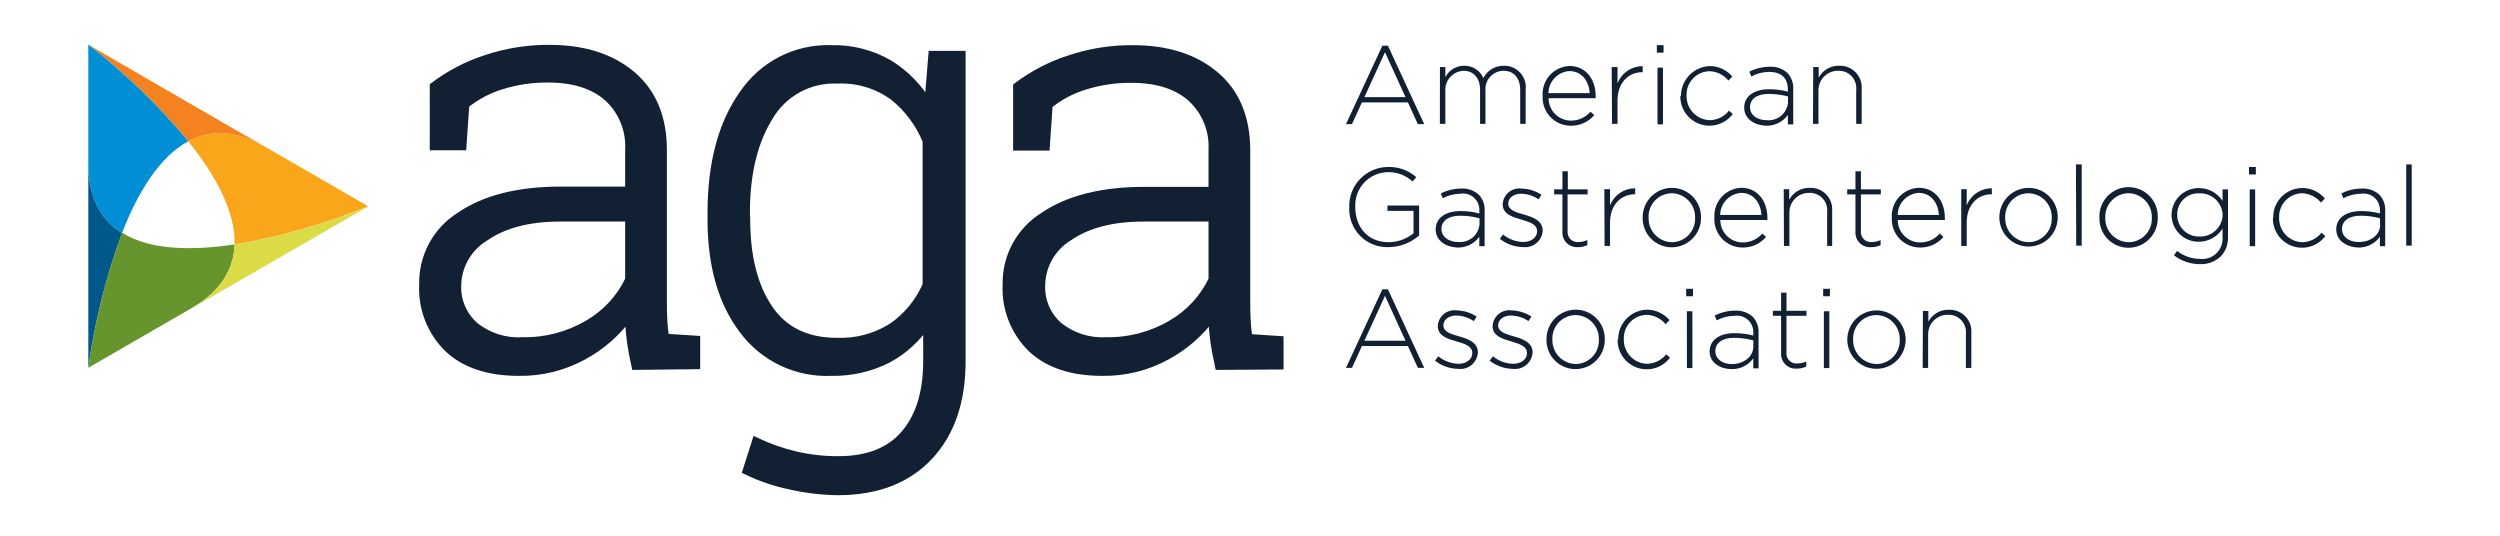 <svg width="224" height="48" viewBox="0 0 224 48" fill="none" xmlns="http://www.w3.org/2000/svg">
<path fill-rule="evenodd" clip-rule="evenodd" d="M32.993 18.483L23.776 13.163C21.093 11.594 18.779 11.634 16.867 12.66C19.235 15.612 21.113 18.925 21.019 21.91C25.123 21.206 29.138 20.057 32.993 18.483Z" fill="#FAA61A"/>
<path fill-rule="evenodd" clip-rule="evenodd" d="M16.867 12.66C18.779 11.634 21.066 11.594 23.776 13.163L20.422 11.245L7.912 4C11.203 6.552 14.206 9.456 16.867 12.66Z" fill="#F58220"/>
<path fill-rule="evenodd" clip-rule="evenodd" d="M10.93 20.877C12.305 17.356 14.237 14.069 16.867 12.66C14.206 9.456 11.203 6.552 7.912 4V14.646C7.912 17.778 9.086 19.737 10.93 20.877Z" fill="#008FD5"/>
<path fill-rule="evenodd" clip-rule="evenodd" d="M10.93 20.878C9.086 19.737 7.912 17.778 7.912 14.646V32.965C8.479 28.843 9.491 24.795 10.93 20.891V20.878Z" fill="#00588A"/>
<path fill-rule="evenodd" clip-rule="evenodd" d="M10.93 20.877C9.491 24.782 8.479 28.83 7.912 32.952L17.128 27.632C19.845 26.063 20.952 24.064 21.019 21.897C17.276 22.467 13.473 22.44 10.957 20.864L10.93 20.877Z" fill="#66952E"/>
<path fill-rule="evenodd" clip-rule="evenodd" d="M21.019 21.91C20.952 24.077 19.845 26.076 17.128 27.646L20.482 25.72L33.02 18.482C29.165 20.056 25.15 21.206 21.046 21.91H21.019Z" fill="#DBDB45"/>
<path d="M123.86 4.094H124.357L127.61 11.124H127.04L126.148 9.172H122.029L121.137 11.124H120.6L123.86 4.094ZM125.933 8.702L124.095 4.677L122.25 8.702H125.933Z" fill="#122033"/>
<path d="M129.019 6.012H129.502V6.918C129.66 6.607 129.902 6.346 130.201 6.164C130.499 5.983 130.843 5.889 131.192 5.892C131.555 5.882 131.913 5.982 132.219 6.178C132.526 6.374 132.766 6.658 132.909 6.992C133.081 6.654 133.345 6.371 133.67 6.177C133.995 5.982 134.368 5.883 134.747 5.892C135.021 5.884 135.293 5.935 135.545 6.042C135.797 6.149 136.023 6.308 136.208 6.51C136.393 6.711 136.533 6.95 136.618 7.211C136.702 7.471 136.73 7.746 136.699 8.018V11.097H136.21V8.078C136.21 6.978 135.646 6.341 134.707 6.341C134.48 6.345 134.257 6.395 134.051 6.489C133.845 6.583 133.66 6.719 133.509 6.888C133.358 7.057 133.243 7.255 133.172 7.47C133.101 7.686 133.076 7.913 133.097 8.139V11.097H132.614V8.045C132.614 6.992 132.031 6.341 131.125 6.341C130.898 6.353 130.676 6.41 130.471 6.508C130.267 6.607 130.083 6.745 129.932 6.914C129.781 7.084 129.666 7.282 129.592 7.497C129.518 7.712 129.487 7.939 129.502 8.166V11.097H129.012L129.019 6.012Z" fill="#122033"/>
<path d="M138.222 8.595C138.198 8.259 138.243 7.921 138.352 7.603C138.462 7.284 138.635 6.991 138.86 6.741C139.085 6.49 139.359 6.288 139.664 6.145C139.969 6.003 140.3 5.923 140.637 5.912C142.059 5.912 142.971 7.072 142.971 8.595C142.978 8.662 142.978 8.729 142.971 8.796H138.752C138.752 9.33 138.964 9.842 139.341 10.219C139.719 10.597 140.231 10.809 140.764 10.809C141.096 10.809 141.423 10.738 141.724 10.601C142.025 10.463 142.293 10.261 142.508 10.01L142.844 10.312C142.587 10.617 142.265 10.861 141.902 11.025C141.538 11.19 141.143 11.272 140.744 11.265C140.4 11.265 140.06 11.195 139.744 11.06C139.428 10.924 139.143 10.725 138.907 10.475C138.67 10.225 138.488 9.929 138.37 9.605C138.252 9.282 138.202 8.938 138.222 8.595ZM142.441 8.347C142.368 7.314 141.771 6.368 140.617 6.368C140.112 6.401 139.639 6.624 139.291 6.99C138.943 7.357 138.746 7.841 138.739 8.347H142.441Z" fill="#122033"/>
<path d="M144.407 6.012H144.93V7.461C145.108 7.009 145.418 6.62 145.82 6.347C146.222 6.074 146.698 5.929 147.184 5.932V6.468H147.137C145.956 6.468 144.93 7.361 144.93 9.018V11.097H144.44L144.407 6.012Z" fill="#122033"/>
<path d="M148.452 4.047H149.056V4.718H148.452V4.047ZM148.512 6.059H149.002V11.144H148.512V6.059Z" fill="#122033"/>
<path d="M150.612 8.602C150.611 7.905 150.882 7.235 151.367 6.734C151.851 6.234 152.511 5.941 153.208 5.918C153.591 5.922 153.969 6.008 154.316 6.17C154.663 6.332 154.971 6.566 155.22 6.858L154.865 7.22C154.659 6.967 154.402 6.762 154.111 6.617C153.819 6.472 153.5 6.392 153.174 6.381C152.895 6.386 152.62 6.447 152.364 6.56C152.109 6.673 151.878 6.836 151.687 7.039C151.495 7.242 151.346 7.481 151.247 7.742C151.149 8.004 151.104 8.282 151.115 8.561C151.107 8.844 151.155 9.126 151.256 9.391C151.358 9.655 151.51 9.897 151.705 10.102C151.901 10.307 152.134 10.471 152.393 10.586C152.652 10.7 152.931 10.762 153.215 10.768C153.543 10.759 153.866 10.678 154.161 10.531C154.455 10.383 154.713 10.174 154.918 9.916L155.254 10.218C154.921 10.661 154.457 10.987 153.927 11.148C153.398 11.31 152.831 11.298 152.308 11.116C151.785 10.934 151.334 10.59 151.019 10.134C150.705 9.679 150.543 9.135 150.558 8.582L150.612 8.602Z" fill="#122033"/>
<path d="M156.28 9.648C156.28 8.595 157.192 7.998 158.507 7.998C159.076 7.992 159.642 8.065 160.191 8.213V7.998C160.191 6.965 159.567 6.442 158.514 6.442C157.956 6.445 157.408 6.585 156.917 6.851L156.743 6.422C157.302 6.135 157.92 5.984 158.547 5.979C158.838 5.961 159.13 6.001 159.405 6.096C159.68 6.192 159.934 6.341 160.151 6.536C160.331 6.728 160.471 6.955 160.561 7.203C160.651 7.451 160.689 7.714 160.674 7.978V11.144H160.191V10.299C159.97 10.607 159.678 10.856 159.339 11.024C158.999 11.193 158.624 11.275 158.246 11.265C157.3 11.245 156.28 10.708 156.28 9.648ZM160.204 9.225V8.642C159.639 8.493 159.058 8.416 158.474 8.414C157.4 8.414 156.803 8.89 156.803 9.601C156.803 10.339 157.474 10.768 158.279 10.768C158.739 10.817 159.199 10.683 159.56 10.394C159.92 10.105 160.152 9.685 160.204 9.225Z" fill="#122033"/>
<path d="M162.465 6.012H162.955V6.958C163.131 6.627 163.396 6.351 163.721 6.162C164.046 5.974 164.417 5.88 164.793 5.892C165.067 5.88 165.342 5.927 165.597 6.03C165.852 6.133 166.082 6.288 166.273 6.487C166.463 6.686 166.609 6.923 166.701 7.182C166.793 7.441 166.828 7.717 166.805 7.991V11.097H166.315V8.078C166.342 7.854 166.319 7.627 166.249 7.412C166.179 7.198 166.063 7.001 165.909 6.836C165.755 6.67 165.567 6.54 165.358 6.455C165.149 6.37 164.924 6.331 164.699 6.341C164.462 6.338 164.226 6.383 164.007 6.474C163.789 6.566 163.59 6.7 163.425 6.87C163.26 7.04 163.132 7.242 163.047 7.464C162.963 7.686 162.924 7.922 162.934 8.159V11.097H162.445L162.465 6.012Z" fill="#122033"/>
<path d="M120.895 18.57C120.879 18.104 120.956 17.641 121.122 17.206C121.288 16.77 121.54 16.373 121.862 16.037C122.184 15.7 122.57 15.432 122.997 15.247C123.424 15.062 123.884 14.965 124.35 14.961C125.285 14.928 126.197 15.254 126.899 15.873L126.564 16.262C125.954 15.698 125.147 15.397 124.316 15.424C123.92 15.435 123.53 15.525 123.169 15.689C122.809 15.853 122.484 16.088 122.216 16.379C121.947 16.67 121.739 17.012 121.604 17.385C121.47 17.758 121.411 18.154 121.432 18.55C121.432 20.354 122.559 21.702 124.424 21.702C125.235 21.696 126.02 21.415 126.651 20.904V18.892H124.316V18.416H127.154V21.099C126.394 21.765 125.421 22.136 124.41 22.145C123.939 22.162 123.47 22.08 123.032 21.905C122.594 21.73 122.197 21.467 121.866 21.131C121.536 20.794 121.279 20.393 121.112 19.952C120.944 19.511 120.871 19.041 120.895 18.57Z" fill="#122033"/>
<path d="M128.636 20.562C128.636 19.509 129.542 18.912 130.863 18.912C131.432 18.906 131.998 18.979 132.547 19.127V18.912C132.564 18.693 132.531 18.473 132.45 18.268C132.37 18.063 132.245 17.879 132.084 17.73C131.922 17.58 131.73 17.469 131.52 17.404C131.309 17.339 131.087 17.323 130.87 17.356C130.313 17.36 129.766 17.498 129.274 17.758L129.099 17.335C129.658 17.049 130.276 16.898 130.904 16.893C131.194 16.875 131.486 16.915 131.761 17.01C132.036 17.106 132.29 17.255 132.507 17.45C132.687 17.642 132.825 17.869 132.914 18.117C133.003 18.365 133.04 18.629 133.023 18.892V22.058H132.547V21.213C132.327 21.521 132.034 21.77 131.695 21.938C131.356 22.107 130.98 22.189 130.602 22.179C129.656 22.159 128.636 21.622 128.636 20.562ZM132.561 20.133V19.556C131.996 19.407 131.414 19.33 130.83 19.328C129.757 19.328 129.153 19.804 129.153 20.515C129.153 21.253 129.857 21.682 130.635 21.682C131.096 21.731 131.557 21.596 131.918 21.305C132.279 21.015 132.51 20.593 132.561 20.133Z" fill="#122033"/>
<path d="M134.385 21.401L134.674 21.012C135.189 21.433 135.832 21.669 136.498 21.682C137.169 21.682 137.726 21.3 137.726 20.716C137.726 20.113 137.088 19.898 136.384 19.697C135.559 19.455 134.64 19.207 134.64 18.301C134.65 18.096 134.703 17.895 134.795 17.711C134.886 17.527 135.014 17.364 135.172 17.232C135.329 17.1 135.512 17.002 135.709 16.943C135.906 16.885 136.113 16.868 136.317 16.893C136.958 16.909 137.583 17.101 138.121 17.45L137.86 17.859C137.398 17.545 136.855 17.37 136.297 17.356C135.626 17.356 135.136 17.731 135.136 18.241C135.136 18.811 135.807 19.019 136.552 19.227C137.296 19.435 138.229 19.757 138.229 20.656C138.217 20.87 138.162 21.08 138.067 21.273C137.971 21.465 137.837 21.636 137.673 21.775C137.509 21.914 137.319 22.018 137.113 22.08C136.908 22.143 136.691 22.163 136.478 22.138C135.718 22.13 134.982 21.871 134.385 21.401Z" fill="#122033"/>
<path d="M139.993 20.77V17.416H139.255V16.966H139.993V15.343H140.476V16.966H142.247V17.416H140.456V20.696C140.44 20.832 140.456 20.971 140.502 21.1C140.548 21.229 140.623 21.346 140.722 21.442C140.82 21.537 140.94 21.608 141.07 21.65C141.201 21.692 141.34 21.703 141.475 21.682C141.736 21.681 141.993 21.622 142.227 21.508V21.964C141.967 22.087 141.682 22.149 141.395 22.145C141.209 22.16 141.023 22.135 140.848 22.071C140.673 22.008 140.514 21.907 140.381 21.777C140.248 21.646 140.144 21.489 140.078 21.316C140.011 21.142 139.982 20.956 139.993 20.77Z" fill="#122033"/>
<path d="M143.749 16.953H144.259V18.402C144.437 17.949 144.747 17.561 145.149 17.288C145.552 17.015 146.027 16.87 146.513 16.873V17.409H146.466C145.286 17.409 144.259 18.301 144.259 19.958V22.038H143.77L143.749 16.953Z" fill="#122033"/>
<path d="M147.184 19.516C147.177 19.166 147.239 18.819 147.368 18.494C147.496 18.169 147.688 17.874 147.933 17.624C148.177 17.374 148.468 17.175 148.79 17.04C149.112 16.904 149.458 16.833 149.807 16.832C150.152 16.832 150.494 16.901 150.812 17.034C151.131 17.168 151.419 17.363 151.662 17.609C151.904 17.855 152.095 18.146 152.223 18.467C152.352 18.787 152.415 19.13 152.41 19.475C152.417 19.825 152.354 20.172 152.226 20.497C152.097 20.821 151.905 21.117 151.661 21.367C151.417 21.617 151.125 21.816 150.803 21.951C150.482 22.087 150.136 22.158 149.787 22.159C149.441 22.16 149.099 22.091 148.78 21.959C148.461 21.826 148.172 21.63 147.93 21.384C147.687 21.138 147.497 20.846 147.369 20.525C147.241 20.204 147.178 19.861 147.184 19.516ZM151.88 19.516C151.889 19.233 151.843 18.951 151.742 18.687C151.642 18.422 151.49 18.181 151.295 17.976C151.1 17.771 150.867 17.607 150.607 17.494C150.348 17.38 150.069 17.32 149.787 17.315C149.506 17.318 149.229 17.377 148.971 17.488C148.714 17.6 148.482 17.763 148.288 17.966C148.095 18.169 147.944 18.41 147.846 18.672C147.747 18.935 147.702 19.215 147.714 19.495C147.704 19.778 147.751 20.06 147.851 20.325C147.951 20.59 148.103 20.832 148.298 21.037C148.493 21.243 148.726 21.407 148.986 21.522C149.245 21.636 149.524 21.697 149.807 21.702C150.088 21.699 150.365 21.639 150.623 21.527C150.88 21.414 151.112 21.251 151.306 21.047C151.499 20.843 151.649 20.603 151.748 20.34C151.847 20.076 151.891 19.796 151.88 19.516Z" fill="#122033"/>
<path d="M153.61 19.509C153.587 19.173 153.631 18.835 153.741 18.517C153.85 18.198 154.023 17.905 154.248 17.655C154.473 17.404 154.747 17.202 155.052 17.059C155.358 16.917 155.688 16.837 156.025 16.826C157.447 16.826 158.36 17.986 158.36 19.509C158.367 19.576 158.367 19.643 158.36 19.71H154.14C154.14 20.244 154.352 20.756 154.73 21.133C155.107 21.511 155.619 21.723 156.153 21.723C156.485 21.724 156.813 21.654 157.116 21.516C157.418 21.378 157.687 21.176 157.903 20.924L158.239 21.226C157.981 21.532 157.658 21.776 157.294 21.941C156.929 22.106 156.532 22.187 156.132 22.179C155.788 22.179 155.448 22.11 155.132 21.974C154.816 21.838 154.531 21.639 154.295 21.389C154.059 21.139 153.876 20.843 153.758 20.52C153.64 20.196 153.59 19.852 153.61 19.509ZM157.83 19.261C157.756 18.228 157.159 17.282 156.005 17.282C155.501 17.316 155.027 17.538 154.679 17.904C154.331 18.271 154.134 18.755 154.127 19.261H157.83Z" fill="#122033"/>
<path d="M159.822 16.953H160.312V17.899C160.488 17.567 160.754 17.292 161.078 17.103C161.403 16.915 161.774 16.821 162.15 16.832C162.424 16.82 162.698 16.866 162.953 16.968C163.209 17.07 163.439 17.225 163.63 17.423C163.82 17.621 163.966 17.858 164.058 18.117C164.15 18.376 164.185 18.651 164.162 18.925V22.038H163.713V19.019C163.739 18.795 163.716 18.568 163.646 18.353C163.576 18.138 163.46 17.942 163.306 17.776C163.153 17.611 162.965 17.481 162.756 17.396C162.547 17.31 162.321 17.271 162.096 17.282C161.859 17.279 161.624 17.324 161.405 17.415C161.186 17.506 160.988 17.641 160.823 17.811C160.658 17.981 160.529 18.183 160.444 18.405C160.36 18.626 160.322 18.863 160.332 19.1V22.038H159.842L159.822 16.953Z" fill="#122033"/>
<path d="M166.248 20.77V17.416H165.51V16.966H166.248V15.343H166.738V16.966H168.522V17.416H166.738V20.696C166.722 20.832 166.738 20.969 166.783 21.098C166.829 21.227 166.904 21.343 167.002 21.438C167.1 21.534 167.218 21.605 167.348 21.648C167.478 21.69 167.616 21.702 167.751 21.682C168.011 21.682 168.268 21.622 168.502 21.508V21.964C168.245 22.087 167.962 22.149 167.677 22.145C167.489 22.164 167.3 22.142 167.122 22.08C166.943 22.018 166.781 21.919 166.645 21.788C166.509 21.657 166.403 21.498 166.334 21.323C166.266 21.147 166.237 20.958 166.248 20.77Z" fill="#122033"/>
<path d="M169.508 19.509C169.486 19.173 169.531 18.836 169.641 18.518C169.75 18.2 169.923 17.907 170.148 17.657C170.374 17.406 170.647 17.204 170.952 17.061C171.256 16.918 171.587 16.838 171.923 16.826C173.352 16.826 174.258 17.986 174.258 19.509C174.261 19.576 174.261 19.643 174.258 19.71H170.038C170.038 20.244 170.25 20.756 170.628 21.133C171.005 21.511 171.517 21.723 172.051 21.723C172.382 21.725 172.71 21.655 173.011 21.517C173.313 21.379 173.58 21.177 173.795 20.924L174.137 21.226C173.879 21.532 173.556 21.776 173.192 21.941C172.827 22.106 172.43 22.187 172.031 22.179C171.687 22.178 171.347 22.108 171.031 21.972C170.716 21.835 170.431 21.636 170.195 21.386C169.959 21.137 169.776 20.841 169.658 20.518C169.54 20.196 169.489 19.852 169.508 19.509ZM173.728 19.261C173.661 18.228 173.057 17.282 171.903 17.282C171.4 17.317 170.928 17.54 170.582 17.907C170.235 18.273 170.039 18.756 170.032 19.261H173.728Z" fill="#122033"/>
<path d="M175.727 16.953H176.216V18.402C176.393 17.949 176.703 17.56 177.105 17.287C177.508 17.014 177.984 16.869 178.47 16.873V17.409H178.417C177.243 17.409 176.216 18.301 176.216 19.958V22.038H175.727V16.953Z" fill="#122033"/>
<path d="M179.141 19.516C179.135 19.166 179.198 18.819 179.327 18.494C179.457 18.169 179.649 17.873 179.894 17.623C180.139 17.374 180.431 17.175 180.753 17.039C181.075 16.904 181.421 16.833 181.771 16.832C182.116 16.832 182.458 16.901 182.776 17.034C183.094 17.168 183.383 17.363 183.625 17.609C183.868 17.855 184.058 18.146 184.187 18.467C184.315 18.787 184.379 19.13 184.373 19.475C184.373 20.169 184.098 20.835 183.607 21.325C183.116 21.816 182.451 22.091 181.757 22.091C181.063 22.091 180.398 21.816 179.907 21.325C179.417 20.835 179.141 20.169 179.141 19.475V19.516ZM183.837 19.516C183.846 19.233 183.8 18.951 183.7 18.687C183.599 18.422 183.447 18.181 183.252 17.976C183.057 17.771 182.824 17.607 182.565 17.494C182.306 17.38 182.026 17.32 181.744 17.315C181.463 17.318 181.185 17.377 180.927 17.488C180.67 17.6 180.437 17.762 180.243 17.966C180.049 18.169 179.898 18.409 179.799 18.672C179.699 18.935 179.653 19.215 179.664 19.495C179.654 19.779 179.701 20.061 179.802 20.327C179.903 20.592 180.055 20.834 180.251 21.04C180.446 21.245 180.681 21.41 180.941 21.523C181.2 21.637 181.48 21.698 181.764 21.702C182.045 21.699 182.322 21.639 182.58 21.527C182.837 21.414 183.069 21.251 183.263 21.047C183.456 20.843 183.606 20.603 183.705 20.34C183.804 20.076 183.848 19.796 183.837 19.516Z" fill="#122033"/>
<path d="M186.003 14.733H186.52V22.011H186.03L186.003 14.733Z" fill="#122033"/>
<path d="M188.11 19.516C188.092 19.161 188.146 18.807 188.269 18.474C188.392 18.142 188.582 17.838 188.826 17.581C189.071 17.324 189.365 17.119 189.691 16.979C190.017 16.839 190.368 16.767 190.722 16.767C191.077 16.767 191.428 16.839 191.754 16.979C192.08 17.119 192.374 17.324 192.619 17.581C192.863 17.838 193.052 18.142 193.176 18.474C193.299 18.807 193.353 19.161 193.335 19.516C193.342 19.865 193.28 20.212 193.151 20.537C193.023 20.862 192.831 21.157 192.587 21.407C192.342 21.657 192.051 21.856 191.729 21.992C191.407 22.128 191.062 22.198 190.712 22.199C190.363 22.2 190.018 22.131 189.696 21.995C189.375 21.86 189.084 21.661 188.841 21.41C188.598 21.16 188.408 20.863 188.282 20.537C188.157 20.212 188.098 19.864 188.11 19.516ZM192.805 19.516C192.815 19.233 192.769 18.951 192.668 18.687C192.568 18.422 192.416 18.181 192.221 17.976C192.026 17.771 191.792 17.607 191.533 17.494C191.274 17.38 190.995 17.32 190.712 17.315C190.431 17.318 190.154 17.377 189.896 17.488C189.638 17.6 189.406 17.762 189.212 17.966C189.018 18.169 188.867 18.409 188.767 18.672C188.668 18.935 188.622 19.215 188.633 19.495C188.623 19.779 188.67 20.061 188.771 20.327C188.871 20.592 189.024 20.834 189.219 21.04C189.415 21.245 189.649 21.41 189.909 21.523C190.169 21.637 190.449 21.698 190.732 21.702C191.013 21.699 191.291 21.639 191.548 21.527C191.806 21.414 192.038 21.251 192.231 21.047C192.425 20.843 192.575 20.603 192.674 20.34C192.772 20.076 192.817 19.796 192.805 19.516Z" fill="#122033"/>
<path d="M194.784 22.876L195.073 22.48C195.656 22.945 196.379 23.198 197.125 23.198C197.393 23.227 197.664 23.196 197.918 23.108C198.173 23.019 198.405 22.876 198.597 22.687C198.789 22.499 198.938 22.27 199.031 22.017C199.125 21.765 199.161 21.494 199.138 21.226V20.482C198.913 20.841 198.6 21.138 198.23 21.344C197.859 21.551 197.442 21.66 197.018 21.662C196.7 21.667 196.384 21.608 196.088 21.49C195.793 21.372 195.523 21.196 195.296 20.974C195.068 20.751 194.887 20.486 194.762 20.193C194.638 19.9 194.572 19.586 194.569 19.267C194.57 18.948 194.635 18.631 194.758 18.337C194.882 18.042 195.063 17.774 195.291 17.55C195.518 17.325 195.788 17.148 196.085 17.028C196.381 16.909 196.698 16.849 197.018 16.852C197.439 16.85 197.853 16.953 198.223 17.152C198.594 17.351 198.908 17.64 199.138 17.993V16.973H199.627V21.273C199.638 21.591 199.584 21.908 199.469 22.204C199.354 22.5 199.179 22.77 198.957 22.997C198.455 23.456 197.791 23.697 197.112 23.668C196.27 23.669 195.451 23.39 194.784 22.876ZM199.151 19.261C199.142 18.995 199.079 18.733 198.968 18.491C198.857 18.249 198.699 18.032 198.503 17.852C198.307 17.671 198.077 17.532 197.827 17.441C197.577 17.35 197.311 17.309 197.045 17.322C196.787 17.31 196.529 17.351 196.288 17.443C196.047 17.535 195.827 17.676 195.643 17.856C195.458 18.037 195.313 18.254 195.216 18.493C195.119 18.733 195.073 18.989 195.079 19.247C195.077 19.505 195.127 19.76 195.226 19.998C195.324 20.237 195.469 20.453 195.652 20.634C195.835 20.815 196.053 20.958 196.292 21.054C196.531 21.15 196.787 21.197 197.045 21.193C197.31 21.205 197.575 21.165 197.825 21.075C198.075 20.984 198.305 20.845 198.5 20.666C198.696 20.486 198.855 20.269 198.966 20.028C199.078 19.787 199.141 19.526 199.151 19.261Z" fill="#122033"/>
<path d="M201.512 14.961H202.123V15.632H201.512V14.961ZM201.573 16.973H202.062V22.058H201.573V16.973Z" fill="#122033"/>
<path d="M203.679 19.516C203.668 18.973 203.826 18.441 204.131 17.992C204.436 17.543 204.873 17.2 205.381 17.011C205.89 16.822 206.445 16.795 206.969 16.935C207.493 17.075 207.961 17.374 208.308 17.792L207.959 18.147C207.751 17.896 207.492 17.693 207.199 17.549C206.907 17.406 206.587 17.326 206.262 17.315C205.983 17.321 205.708 17.383 205.454 17.496C205.199 17.609 204.969 17.772 204.778 17.975C204.587 18.178 204.438 18.417 204.341 18.678C204.243 18.939 204.198 19.217 204.209 19.495C204.2 19.778 204.247 20.06 204.348 20.324C204.448 20.588 204.6 20.83 204.795 21.035C204.99 21.241 205.223 21.405 205.482 21.52C205.74 21.634 206.019 21.696 206.302 21.702C206.632 21.693 206.956 21.612 207.251 21.465C207.546 21.318 207.806 21.108 208.012 20.851L208.348 21.152C208.015 21.595 207.551 21.921 207.021 22.082C206.492 22.244 205.925 22.232 205.402 22.05C204.879 21.868 204.428 21.524 204.113 21.069C203.799 20.613 203.637 20.069 203.652 19.516H203.679Z" fill="#122033"/>
<path d="M209.327 20.562C209.327 19.509 210.233 18.912 211.547 18.912C212.118 18.906 212.687 18.978 213.238 19.127V18.912C213.255 18.693 213.221 18.473 213.141 18.268C213.061 18.063 212.936 17.879 212.774 17.73C212.613 17.58 212.421 17.469 212.21 17.404C212 17.339 211.778 17.323 211.561 17.356C211.004 17.36 210.457 17.498 209.964 17.758L209.783 17.335C210.343 17.051 210.96 16.899 211.588 16.893C211.88 16.874 212.172 16.913 212.449 17.009C212.725 17.105 212.98 17.254 213.198 17.45C213.376 17.643 213.514 17.87 213.603 18.118C213.692 18.366 213.729 18.629 213.714 18.892V22.058H213.238V21.213C213.017 21.521 212.725 21.77 212.386 21.938C212.046 22.107 211.671 22.189 211.293 22.179C210.367 22.159 209.327 21.622 209.327 20.562ZM213.245 20.133V19.556C212.682 19.407 212.103 19.33 211.521 19.328C210.441 19.328 209.844 19.804 209.844 20.515C209.844 21.253 210.514 21.682 211.319 21.682C212.379 21.702 213.265 21.065 213.265 20.133H213.245Z" fill="#122033"/>
<path d="M215.599 14.733H216.089V22.011H215.599V14.733Z" fill="#122033"/>
<path d="M123.86 25.922H124.357L127.61 32.959H127.04L126.148 31H122.029L121.137 32.959H120.6L123.86 25.922ZM125.933 30.53L124.095 26.505L122.25 30.53H125.933Z" fill="#122033"/>
<path d="M128.576 32.315L128.864 31.925C129.383 32.346 130.028 32.582 130.696 32.596C131.366 32.596 131.917 32.214 131.917 31.63C131.917 31.033 131.279 30.812 130.575 30.611C129.743 30.369 128.824 30.121 128.824 29.215C128.835 29.01 128.887 28.809 128.979 28.625C129.07 28.441 129.199 28.278 129.356 28.146C129.513 28.014 129.696 27.915 129.893 27.857C130.09 27.799 130.297 27.782 130.501 27.807C131.143 27.82 131.768 28.013 132.306 28.363L132.051 28.773C131.587 28.458 131.042 28.283 130.481 28.27C129.81 28.27 129.327 28.645 129.327 29.155C129.327 29.725 129.998 29.933 130.743 30.141C131.487 30.349 132.42 30.671 132.42 31.57C132.408 31.785 132.353 31.996 132.257 32.189C132.161 32.382 132.027 32.553 131.862 32.692C131.697 32.831 131.506 32.934 131.299 32.996C131.093 33.058 130.876 33.077 130.662 33.052C129.905 33.04 129.172 32.781 128.576 32.315Z" fill="#122033"/>
<path d="M133.473 32.315L133.768 31.925C134.284 32.347 134.926 32.584 135.593 32.596C136.263 32.596 136.82 32.214 136.82 31.63C136.82 31.033 136.149 30.812 135.478 30.611C134.647 30.369 133.734 30.121 133.734 29.215C133.745 29.011 133.797 28.811 133.888 28.627C133.98 28.444 134.107 28.281 134.264 28.149C134.421 28.017 134.603 27.918 134.799 27.859C134.995 27.8 135.201 27.782 135.405 27.807C136.048 27.821 136.675 28.014 137.216 28.363L136.954 28.773C136.49 28.458 135.945 28.283 135.385 28.27C134.714 28.27 134.231 28.645 134.231 29.155C134.231 29.725 134.902 29.933 135.646 30.141C136.391 30.349 137.323 30.671 137.323 31.57C137.312 31.785 137.256 31.996 137.161 32.188C137.065 32.382 136.93 32.553 136.765 32.692C136.601 32.831 136.409 32.934 136.203 32.996C135.997 33.058 135.78 33.077 135.566 33.052C134.806 33.042 134.071 32.783 133.473 32.315Z" fill="#122033"/>
<path d="M138.564 30.43C138.557 30.08 138.62 29.733 138.748 29.408C138.877 29.084 139.069 28.788 139.313 28.538C139.557 28.288 139.848 28.089 140.17 27.953C140.492 27.817 140.838 27.747 141.187 27.746C141.532 27.746 141.874 27.815 142.192 27.948C142.511 28.081 142.8 28.277 143.042 28.523C143.284 28.769 143.475 29.061 143.603 29.381C143.732 29.701 143.795 30.044 143.79 30.389C143.797 30.738 143.734 31.086 143.606 31.41C143.477 31.735 143.285 32.031 143.041 32.281C142.797 32.531 142.505 32.73 142.184 32.865C141.862 33.001 141.516 33.072 141.167 33.072C140.821 33.073 140.479 33.005 140.16 32.872C139.842 32.739 139.552 32.544 139.31 32.298C139.068 32.052 138.877 31.76 138.749 31.439C138.621 31.118 138.558 30.775 138.564 30.43ZM143.26 30.43C143.27 30.147 143.223 29.865 143.123 29.601C143.022 29.337 142.87 29.095 142.675 28.89C142.48 28.685 142.247 28.521 141.988 28.408C141.729 28.294 141.45 28.234 141.167 28.229C140.886 28.232 140.609 28.291 140.352 28.402C140.094 28.514 139.862 28.677 139.668 28.88C139.475 29.083 139.325 29.324 139.226 29.586C139.127 29.849 139.082 30.129 139.094 30.409C139.084 30.692 139.131 30.974 139.231 31.239C139.331 31.504 139.483 31.746 139.678 31.951C139.873 32.157 140.107 32.321 140.366 32.436C140.625 32.55 140.904 32.611 141.187 32.616C141.468 32.613 141.745 32.553 142.003 32.441C142.26 32.328 142.493 32.165 142.686 31.961C142.879 31.757 143.03 31.517 143.128 31.254C143.227 30.991 143.271 30.71 143.26 30.43Z" fill="#122033"/>
<path d="M144.99 30.43C144.98 29.731 145.246 29.056 145.731 28.553C146.217 28.051 146.881 27.76 147.58 27.746C147.963 27.75 148.341 27.836 148.688 27.998C149.035 28.16 149.343 28.394 149.592 28.685L149.243 29.048C149.036 28.796 148.778 28.59 148.485 28.446C148.192 28.301 147.872 28.221 147.546 28.209C147.267 28.214 146.992 28.275 146.737 28.388C146.482 28.501 146.252 28.664 146.061 28.867C145.87 29.07 145.721 29.309 145.624 29.571C145.526 29.832 145.482 30.11 145.494 30.389C145.485 30.672 145.532 30.954 145.632 31.218C145.733 31.482 145.885 31.724 146.08 31.929C146.274 32.135 146.508 32.299 146.766 32.414C147.025 32.528 147.304 32.59 147.586 32.596C147.915 32.587 148.237 32.506 148.531 32.36C148.825 32.214 149.084 32.007 149.29 31.751L149.632 32.046C149.3 32.489 148.836 32.815 148.306 32.976C147.776 33.138 147.209 33.126 146.686 32.944C146.164 32.762 145.712 32.418 145.398 31.962C145.083 31.507 144.922 30.963 144.937 30.409L144.99 30.43Z" fill="#122033"/>
<path d="M151.081 25.875H151.692V26.546H151.081V25.875ZM151.142 27.887H151.638V32.979H151.148L151.142 27.887Z" fill="#122033"/>
<path d="M153.181 31.503C153.181 30.45 154.087 29.853 155.401 29.853C155.972 29.847 156.541 29.919 157.092 30.067V29.853C157.108 29.633 157.075 29.413 156.995 29.209C156.915 29.004 156.789 28.82 156.628 28.67C156.467 28.521 156.274 28.41 156.064 28.345C155.854 28.28 155.632 28.264 155.415 28.296C154.857 28.299 154.309 28.44 153.818 28.706L153.637 28.276C154.196 27.99 154.814 27.838 155.442 27.834C155.733 27.815 156.026 27.854 156.303 27.95C156.579 28.045 156.834 28.195 157.052 28.39C157.23 28.584 157.368 28.811 157.457 29.059C157.545 29.307 157.583 29.57 157.568 29.832V33.005H157.092V32.106C156.871 32.414 156.579 32.663 156.239 32.832C155.9 33 155.525 33.083 155.146 33.072C154.194 33.072 153.181 32.536 153.181 31.503ZM157.098 31.073V30.497C156.536 30.347 155.957 30.271 155.375 30.268C154.295 30.268 153.697 30.745 153.697 31.456C153.697 32.194 154.368 32.623 155.173 32.623C156.213 32.616 157.098 31.979 157.098 31.047V31.073Z" fill="#122033"/>
<path d="M159.587 31.65V28.296H158.849V27.847H159.587V26.224H160.07V27.847H161.861V28.296H160.07V31.577C160.054 31.713 160.07 31.851 160.116 31.98C160.162 32.11 160.237 32.227 160.336 32.322C160.435 32.417 160.554 32.489 160.685 32.53C160.815 32.572 160.954 32.583 161.09 32.563C161.35 32.562 161.607 32.502 161.841 32.388V32.844C161.581 32.968 161.297 33.03 161.009 33.026C160.822 33.043 160.633 33.02 160.456 32.958C160.278 32.896 160.117 32.796 159.981 32.666C159.846 32.535 159.741 32.376 159.673 32.201C159.605 32.026 159.576 31.838 159.587 31.65Z" fill="#122033"/>
<path d="M163.357 25.875H163.961V26.546H163.357V25.875ZM163.417 27.887H163.907V32.979H163.417V27.887Z" fill="#122033"/>
<path d="M165.517 30.43C165.517 29.736 165.793 29.07 166.283 28.58C166.774 28.089 167.439 27.813 168.133 27.813C168.827 27.813 169.492 28.089 169.983 28.58C170.474 29.07 170.749 29.736 170.749 30.43C170.749 31.123 170.474 31.789 169.983 32.279C169.492 32.77 168.827 33.046 168.133 33.046C167.439 33.046 166.774 32.77 166.283 32.279C165.793 31.789 165.517 31.123 165.517 30.43ZM170.213 30.43C170.222 30.147 170.176 29.865 170.076 29.601C169.975 29.337 169.823 29.095 169.628 28.89C169.433 28.685 169.2 28.521 168.941 28.408C168.682 28.294 168.402 28.234 168.12 28.229C167.839 28.232 167.561 28.291 167.303 28.402C167.046 28.514 166.813 28.676 166.619 28.88C166.425 29.083 166.274 29.323 166.175 29.586C166.075 29.849 166.029 30.129 166.04 30.409C166.03 30.692 166.077 30.974 166.177 31.239C166.278 31.504 166.43 31.746 166.624 31.951C166.819 32.157 167.053 32.321 167.312 32.436C167.571 32.55 167.85 32.611 168.133 32.616C168.415 32.615 168.694 32.556 168.953 32.445C169.212 32.333 169.446 32.17 169.641 31.966C169.835 31.762 169.987 31.521 170.086 31.257C170.186 30.993 170.231 30.711 170.219 30.43H170.213Z" fill="#122033"/>
<path d="M172.292 27.867H172.782V28.82C172.958 28.488 173.224 28.212 173.549 28.024C173.873 27.835 174.244 27.742 174.62 27.753C174.895 27.742 175.169 27.789 175.424 27.891C175.679 27.994 175.91 28.15 176.1 28.349C176.29 28.547 176.436 28.784 176.528 29.043C176.62 29.303 176.655 29.578 176.632 29.853V32.965H176.143V29.94C176.169 29.716 176.146 29.488 176.076 29.274C176.006 29.059 175.89 28.862 175.736 28.697C175.583 28.532 175.395 28.402 175.186 28.316C174.977 28.231 174.751 28.192 174.526 28.203C174.289 28.2 174.054 28.245 173.835 28.336C173.616 28.427 173.418 28.562 173.253 28.732C173.088 28.902 172.959 29.104 172.874 29.326C172.79 29.547 172.752 29.784 172.762 30.02V32.965H172.272L172.292 27.867Z" fill="#122033"/>
<path d="M56.947 32.771C56.739 31.825 56.592 31.013 56.511 30.329C56.423 29.637 56.378 28.94 56.377 28.243C55.3 29.75 53.894 30.991 52.265 31.872C50.495 32.845 48.502 33.34 46.483 33.307C43.759 33.307 41.653 32.605 40.164 31.201C39.405 30.459 38.814 29.563 38.428 28.574C38.043 27.585 37.873 26.525 37.93 25.466C37.905 24.247 38.197 23.043 38.778 21.971C39.359 20.9 40.209 19.998 41.244 19.355C43.449 17.848 46.447 17.092 50.239 17.087H56.384V13.418C56.432 12.543 56.285 11.668 55.954 10.856C55.624 10.044 55.118 9.315 54.472 8.722C53.198 7.595 51.407 7.025 49.106 7.025C47.672 7.011 46.246 7.224 44.88 7.656C43.715 8.019 42.629 8.6 41.68 9.366L41.425 13.096H38.876V7.73C40.271 6.676 41.83 5.86 43.491 5.315C45.331 4.69 47.263 4.377 49.206 4.389C52.279 4.389 54.74 5.167 56.585 6.723C58.43 8.28 59.382 10.52 59.382 13.431V27.109C59.382 27.673 59.396 28.216 59.423 28.739C59.447 29.252 59.503 29.763 59.59 30.269L62.367 30.45V32.71L56.947 32.771ZM46.818 30.584C48.886 30.625 50.926 30.091 52.708 29.041C54.31 28.117 55.592 26.727 56.384 25.056V19.482H50.186C47.395 19.482 45.159 20.061 43.478 21.219C42.717 21.672 42.086 22.313 41.644 23.08C41.202 23.847 40.965 24.715 40.955 25.6C40.932 26.279 41.06 26.955 41.329 27.579C41.598 28.203 42.002 28.759 42.512 29.209C43.724 30.191 45.261 30.681 46.818 30.584Z" fill="#122033"/>
<path d="M63.763 19.093C63.763 14.657 64.709 11.106 66.6 8.441C67.465 7.157 68.642 6.113 70.021 5.409C71.4 4.705 72.935 4.363 74.482 4.416C76.277 4.371 78.049 4.818 79.607 5.71C81.09 6.611 82.322 7.87 83.189 9.373L83.551 4.926H86.147V32.375C86.147 35.953 85.179 38.779 83.243 40.854C81.306 42.929 78.614 43.977 75.166 44C73.726 43.989 72.292 43.825 70.887 43.51C69.512 43.231 68.178 42.781 66.915 42.169L67.741 39.573C68.864 40.105 70.04 40.519 71.249 40.807C72.518 41.102 73.817 41.248 75.119 41.243C77.758 41.243 79.743 40.462 81.076 38.902C82.409 37.341 83.08 35.174 83.088 32.402V28.887C82.195 30.264 80.968 31.393 79.52 32.167C77.95 32.956 76.211 33.347 74.455 33.307C72.944 33.371 71.44 33.066 70.073 32.417C68.707 31.768 67.519 30.796 66.614 29.584C64.713 27.098 63.763 23.782 63.763 19.636V19.093ZM66.848 19.636C66.848 22.977 67.519 25.645 68.861 27.639C70.202 29.634 72.237 30.633 74.965 30.637C76.729 30.71 78.472 30.242 79.963 29.296C81.317 28.355 82.382 27.054 83.035 25.539V12.62C82.406 11.066 81.389 9.699 80.083 8.649C78.62 7.574 76.832 7.034 75.019 7.119C73.788 7.066 72.566 7.351 71.486 7.942C70.405 8.533 69.507 9.408 68.888 10.473C67.506 12.709 66.817 15.587 66.822 19.106L66.848 19.636Z" fill="#122033"/>
<path d="M109.223 32.771C109.015 31.825 108.867 31.013 108.787 30.329C108.698 29.637 108.653 28.94 108.653 28.243C107.576 29.75 106.17 30.991 104.541 31.872C102.771 32.845 100.778 33.34 98.758 33.307C96.035 33.307 93.929 32.605 92.439 31.201C91.684 30.462 91.095 29.571 90.71 28.587C90.325 27.602 90.153 26.548 90.206 25.492C90.18 24.274 90.472 23.07 91.053 21.998C91.635 20.927 92.484 20.025 93.519 19.381C95.729 17.874 98.727 17.119 102.515 17.114H108.653V13.445C108.701 12.57 108.554 11.695 108.223 10.883C107.893 10.071 107.387 9.342 106.741 8.749C105.466 7.622 103.675 7.052 101.375 7.052C99.941 7.038 98.515 7.251 97.148 7.683C95.984 8.046 94.898 8.626 93.949 9.393L93.694 13.123H91.145V7.756C92.54 6.703 94.099 5.887 95.76 5.342C97.6 4.717 99.532 4.404 101.475 4.416C104.547 4.416 107.009 5.194 108.854 6.75C110.699 8.306 111.651 10.547 111.651 13.458V27.136C111.651 27.699 111.665 28.243 111.692 28.766C111.716 29.279 111.772 29.79 111.859 30.295L114.636 30.477V32.737L109.223 32.771ZM99.094 30.584C101.162 30.625 103.201 30.091 104.984 29.041C106.583 28.116 107.863 26.726 108.653 25.056V19.482H102.461C99.671 19.482 97.435 20.061 95.753 21.219C95.001 21.678 94.379 22.321 93.946 23.088C93.513 23.855 93.283 24.719 93.278 25.6C93.255 26.279 93.382 26.955 93.651 27.579C93.921 28.203 94.325 28.759 94.834 29.209C96.034 30.179 97.553 30.669 99.094 30.584Z" fill="#122033"/>
<path d="M56.947 32.771C56.739 31.825 56.592 31.013 56.511 30.329C56.423 29.637 56.378 28.94 56.377 28.243C55.3 29.75 53.894 30.991 52.265 31.872C50.495 32.845 48.502 33.34 46.483 33.307C43.759 33.307 41.653 32.605 40.164 31.201C39.405 30.459 38.814 29.563 38.428 28.574C38.043 27.585 37.873 26.525 37.93 25.466C37.905 24.247 38.197 23.043 38.778 21.971C39.359 20.9 40.209 19.998 41.244 19.355C43.449 17.848 46.447 17.092 50.239 17.087H56.384V13.418C56.432 12.543 56.285 11.668 55.954 10.856C55.624 10.044 55.118 9.315 54.472 8.722C53.198 7.595 51.407 7.025 49.106 7.025C47.672 7.011 46.246 7.224 44.88 7.656C43.715 8.019 42.629 8.6 41.68 9.366L41.425 13.096H38.876V7.73C40.271 6.676 41.83 5.86 43.491 5.315C45.331 4.69 47.263 4.377 49.206 4.389C52.279 4.389 54.74 5.167 56.585 6.723C58.43 8.28 59.382 10.52 59.382 13.431V27.109C59.382 27.673 59.396 28.216 59.423 28.739C59.447 29.252 59.503 29.763 59.59 30.269L62.367 30.45V32.71L56.947 32.771ZM46.818 30.584C48.886 30.625 50.926 30.091 52.708 29.041C54.31 28.117 55.592 26.727 56.384 25.056V19.482H50.186C47.395 19.482 45.159 20.061 43.478 21.219C42.717 21.672 42.086 22.313 41.644 23.08C41.202 23.847 40.965 24.715 40.955 25.6C40.932 26.279 41.06 26.955 41.329 27.579C41.598 28.203 42.002 28.759 42.512 29.209C43.724 30.191 45.261 30.681 46.818 30.584Z" stroke="#122033" stroke-width="0.74" stroke-miterlimit="10"/>
<path d="M63.763 19.093C63.763 14.657 64.709 11.106 66.6 8.441C67.465 7.157 68.642 6.113 70.021 5.409C71.4 4.705 72.935 4.363 74.482 4.416C76.277 4.371 78.049 4.818 79.607 5.71C81.09 6.611 82.322 7.87 83.189 9.373L83.551 4.926H86.147V32.375C86.147 35.953 85.179 38.779 83.243 40.854C81.306 42.929 78.614 43.977 75.166 44C73.726 43.989 72.292 43.825 70.887 43.51C69.512 43.231 68.178 42.781 66.915 42.169L67.741 39.573C68.864 40.105 70.04 40.519 71.249 40.807C72.518 41.102 73.817 41.248 75.119 41.243C77.758 41.243 79.743 40.462 81.076 38.902C82.409 37.341 83.08 35.174 83.088 32.402V28.887C82.195 30.264 80.968 31.393 79.52 32.167C77.95 32.956 76.211 33.347 74.455 33.307C72.944 33.371 71.44 33.066 70.073 32.417C68.707 31.768 67.519 30.796 66.614 29.584C64.713 27.098 63.763 23.782 63.763 19.636V19.093ZM66.848 19.636C66.848 22.977 67.519 25.645 68.861 27.639C70.202 29.634 72.237 30.633 74.965 30.637C76.729 30.71 78.472 30.242 79.963 29.296C81.317 28.355 82.382 27.054 83.035 25.539V12.62C82.406 11.066 81.389 9.699 80.083 8.649C78.62 7.574 76.832 7.034 75.019 7.119C73.788 7.066 72.566 7.351 71.486 7.942C70.405 8.533 69.507 9.408 68.888 10.473C67.506 12.709 66.817 15.587 66.822 19.106L66.848 19.636Z" stroke="#122033" stroke-width="0.74" stroke-miterlimit="10"/>
<path d="M109.223 32.771C109.015 31.825 108.867 31.013 108.787 30.329C108.698 29.637 108.653 28.94 108.653 28.243C107.576 29.75 106.17 30.991 104.541 31.872C102.771 32.845 100.778 33.34 98.758 33.307C96.035 33.307 93.929 32.605 92.439 31.201C91.684 30.462 91.095 29.571 90.71 28.587C90.325 27.602 90.153 26.548 90.206 25.492C90.18 24.274 90.472 23.07 91.053 21.998C91.635 20.927 92.484 20.025 93.519 19.381C95.729 17.874 98.727 17.119 102.515 17.114H108.653V13.445C108.701 12.57 108.554 11.695 108.223 10.883C107.893 10.071 107.387 9.342 106.741 8.749C105.466 7.622 103.675 7.052 101.375 7.052C99.941 7.038 98.515 7.251 97.148 7.683C95.984 8.046 94.898 8.626 93.949 9.393L93.694 13.123H91.145V7.756C92.54 6.703 94.099 5.887 95.76 5.342C97.6 4.717 99.532 4.404 101.475 4.416C104.547 4.416 107.009 5.194 108.854 6.75C110.699 8.306 111.651 10.547 111.651 13.458V27.136C111.651 27.699 111.665 28.243 111.692 28.766C111.716 29.279 111.772 29.79 111.859 30.295L114.636 30.477V32.737L109.223 32.771ZM99.094 30.584C101.162 30.625 103.201 30.091 104.984 29.041C106.583 28.116 107.863 26.726 108.653 25.056V19.482H102.461C99.671 19.482 97.435 20.061 95.753 21.219C95.001 21.678 94.379 22.321 93.946 23.088C93.513 23.855 93.283 24.719 93.278 25.6C93.255 26.279 93.382 26.955 93.651 27.579C93.921 28.203 94.325 28.759 94.834 29.209C96.034 30.179 97.553 30.669 99.094 30.584Z" stroke="#122033" stroke-width="0.74" stroke-miterlimit="10"/>
</svg>
